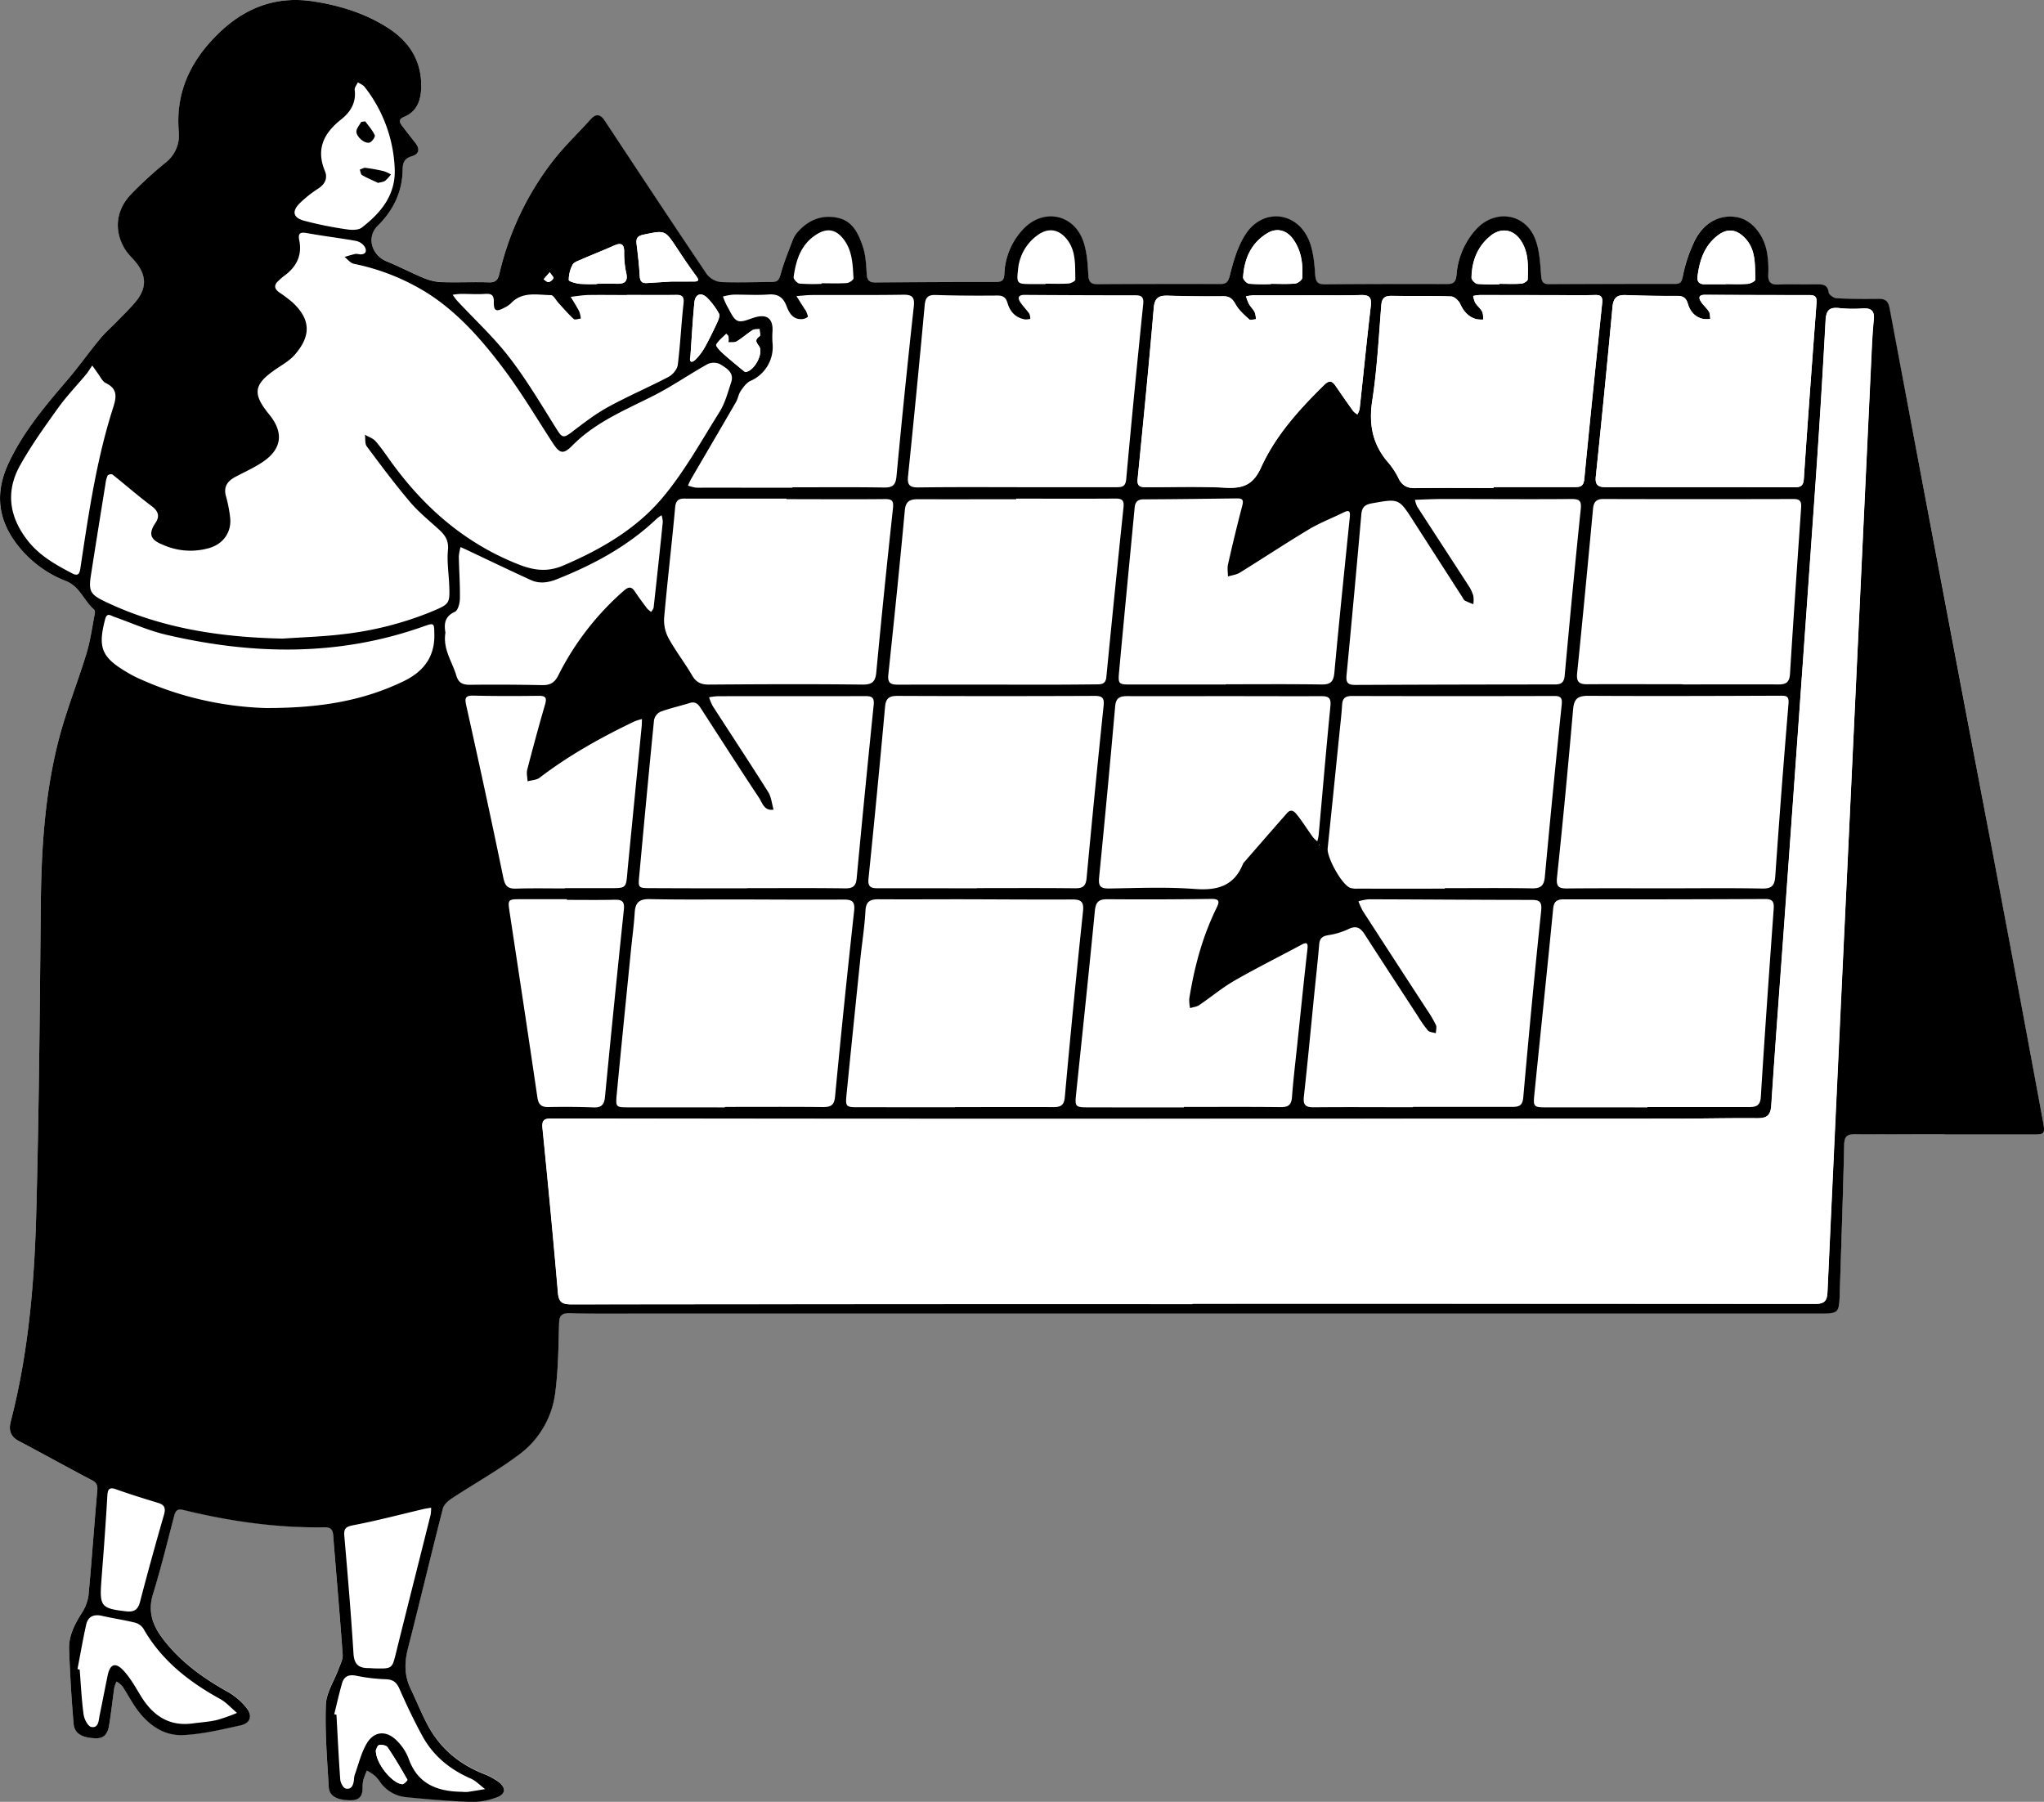 <svg id="Layer_1" data-name="Layer 1" xmlns="http://www.w3.org/2000/svg" viewBox="0 0 926.75 816.95"><rect x="0" y="0" width="926.75" height="816.95" fill="#808080" stroke="none"/><defs><style>.cls-1{fill:#fff;}</style></defs><path class="cls-1" d="M181.84,313.1c-27.77-.58-54.74-4.52-80.11-16.58-7-3.31-8-4.66-6.86-12.12,2.15-13.83,4.38-27.64,6.6-41.45a13.32,13.32,0,0,1,1-3.83,2.26,2.26,0,0,1,2.16-.42c6,4.75,11.72,9.8,17.83,14.37,3.1,2.31,3.65,4.7,1.66,7.6-4.17,6.06-.83,8.21,3.87,10.1A30.55,30.55,0,0,0,148.56,272c6.4-1.88,10.21-7.34,9.36-14a61,61,0,0,0-1.82-9.31c-1.29-4.39.61-7,4.23-8.93,4.11-2.19,8.41-4.1,12.26-6.67,8.83-5.88,9.79-13.37,3.11-21.56-7.8-9.56-7.13-13.77,3.18-20.74,2.88-1.95,6-3.76,8.3-6.32,7.82-8.81,7.17-16.36-1-23.86a62,62,0,0,0-6-4.51c-2.31-1.66-2.44-3.38-.29-5.26a28,28,0,0,1,2.26-2c5.66-4,8.56-9.25,7.14-16.3-.68-3.4.53-3.85,3.64-3.28,7.34,1.34,14.77,2.21,22.11,3.52a6.32,6.32,0,0,1,3.86,2.57c1.13,1.84.71,3.62-2.1,3.53a9.09,9.09,0,0,0-2-.23c-1.7.37-3.36.91-5,1.39,1.41,1.07,2.68,2.78,4.25,3.12a100.34,100.34,0,0,1,33.61,13.45c13.54,8.73,24,20.62,33.56,33.19,8.33,11,15.39,22.88,22.89,34.44,3.31,5.1,4.88,5.46,9.09,1.22,10.45-10.52,23.91-16,36.82-22.56,8.39-4.24,16.17-9.69,24.4-14.27a6.67,6.67,0,0,1,5.71.06c2.82,1.76,6.46,3.75,5,8.16-1.51,4.57-2.77,9.42-5.27,13.43-8.36,13.36-16.08,27.38-26.2,39.31-11.81,13.93-27.69,23.1-44.62,30.35-7.31,3.13-13.48,2.23-20.48-.54-24.21-9.57-42.81-25.86-57.82-46.7-2.24-3.11-4.39-6.3-6.91-9.16-1.18-1.33-3.15-1.95-4.76-2.9.26,1.81-.09,4.06.87,5.35,6.34,8.54,12.71,17.08,19.58,25.19,3.95,4.66,8.84,8.54,13.36,12.72,2.65,2.46,4.2,4.94,3.79,9.06-.51,5.24.38,10.62.58,15.94.32,8.24.14,8.52-7.62,11.79a150.81,150.81,0,0,1-40.5,10.39C200.15,312.21,191,312.47,181.84,313.1Z" transform="translate(-53.66 -23.56)"/><path class="cls-1" d="M800.63,525.65h-46c-5.53,0-5.89-.28-5.36-5.6,2.84-28.16,5.8-56.31,8.55-84.47.32-3.28,1.63-4.24,4.67-4.24q45.72,0,91.44-.15c3.51,0,4.11,1.36,3.88,4.51-2.05,28.4-4.07,56.81-5.83,85.23-.28,4.51-2.75,4.58-5.92,4.58H800.63Z" transform="translate(-53.66 -23.56)"/><path class="cls-1" d="M486.72,525.58h-44c-5.45,0-5.82-.2-5.29-5.63q3-30.57,6.22-61.1c.77-7.45,2-14.87,2.38-22.33.23-4.31,2.14-5.25,5.91-5.22,12.49.12,25,0,37.47,0,16.82,0,33.64.18,50.45.09,4.22,0,5.25,1.28,4.79,5.56q-4.42,42-8.23,84c-.36,3.94-1.94,4.59-5.27,4.57-14.82-.1-29.64,0-44.46,0Z" transform="translate(-53.66 -23.56)"/><path class="cls-1" d="M382.31,525.65H338.83c-5.85,0-6.07,0-5.52-5.83,2.08-21.89,4.3-43.76,6.48-65.63.56-5.63,1.34-11.25,1.68-16.9.28-4.53,2.1-6.15,6.81-6.05,14.66.32,29.32.14,44,.16s29.33.13,44,.05c3.8,0,5.14.9,4.67,5.17q-4.64,42-8.63,84c-.38,4.09-1.84,4.93-5.49,4.89-14.83-.15-29.66-.06-44.49-.06Z" transform="translate(-53.66 -23.56)"/><path class="cls-1" d="M694.27,525.57c-15,0-30-.12-45,.08-3.92.05-4.87-1.24-4.47-4.95,1.69-15.55,3.18-31.13,4.74-46.71.75-7.45,1.59-14.89,2.21-22.36.22-2.66,1.42-3.6,4-4a32.57,32.57,0,0,0,9-2.66c3.44-1.74,5.51-1,7.48,2.06,8,12.46,16.13,24.85,24.22,37.26a54.72,54.72,0,0,0,4.57,6.52c.74.83,2.38.87,3.6,1.27.05-1.25.5-2.68.05-3.71a49.16,49.16,0,0,0-3.76-6.46q-14.67-22.64-29.37-45.24a33.33,33.33,0,0,1-2-4.41,23.17,23.17,0,0,1,4.65-.91c24.5.06,49,.24,73.48.27,3.66,0,5.18.53,4.71,5-3,28.15-5.61,56.35-8.11,84.55-.33,3.71-1.87,4.32-5,4.3-15-.09-30,0-45,0Z" transform="translate(-53.66 -23.56)"/><path class="cls-1" d="M496.6,426.31c-15,0-30,0-45,0-3,0-4.6-.58-4.23-4.21q3.94-39,7.52-78c.35-4,1.92-5,5.62-5q44.7.15,89.41,0c3.6,0,4.43,1,4.06,4.56q-4.06,39-7.7,78c-.34,3.71-1.72,4.71-5.27,4.66-14.82-.17-29.64-.07-44.46-.07Z" transform="translate(-53.66 -23.56)"/><path class="cls-1" d="M708.75,426.47q-19.72,0-39.47,0a10,10,0,0,1-3.43-.36c-3.79-1.38-10.66-13.81-10.23-17.92,1.86-17.71,3.64-35.42,5.44-53.14.4-4,.88-7.94,1.11-11.93.18-2.95,1.52-4,4.43-4q46,.09,91.94,0c3.1,0,3.46,1.24,3.19,4q-4,39-7.64,78c-.37,4-1.84,5.29-5.87,5.22-13.15-.24-26.31-.09-39.47-.09Z" transform="translate(-53.66 -23.56)"/><path class="cls-1" d="M514.85,244.45c-15,0-30-.09-44.93.07-3.81,0-4.89-1.24-4.51-5q3.94-38.72,7.55-77.48c.33-3.57,1.35-4.9,5.06-4.78,9.32.31,18.64.33,28,.25,2.71,0,3.85,1.11,4.55,3.52,1.16,4,3.72,6.63,8,7.31a8.23,8.23,0,0,0,2.28-.28,5.94,5.94,0,0,0-.45-2.33c-1.23-1.76-2.78-3.31-4-5.09-1.37-2-1.07-3.44,1.8-3.43q25.22.12,50.42.18c2.75,0,3.74,1,3.44,3.93q-4,39.72-7.72,79.48c-.31,3.39-1.91,3.63-4.5,3.62-15,0-29.95,0-44.93,0Z" transform="translate(-53.66 -23.56)"/><path class="cls-1" d="M808.63,426.32c-14.83,0-29.66-.08-44.49.06-3.92,0-5-.89-4.56-5.18,2.69-25.34,5.07-50.71,7.29-76.1.41-4.68,2.11-6.09,6.76-6.06,29,.16,58,.06,87-.05,2.74,0,4.2,0,3.9,3.59q-3.22,39.1-6,78.24c-.29,4.21-1.53,5.69-5.94,5.6C838,426.14,823.29,426.32,808.63,426.32Z" transform="translate(-53.66 -23.56)"/><path class="cls-1" d="M514.4,249.64c15,0,30,.08,45-.06,3.08,0,4.09.76,3.75,3.95q-4,38.47-7.78,77c-.31,3.16-2.21,3.27-4.47,3.29-6.82.06-13.65.12-20.47.13-23,0-45.95,0-68.92,0-3.15,0-5.52,0-5-4.47,2.64-24.82,5.18-49.65,7.48-74.5.4-4.3,2.36-5.14,6.06-5.11,14.81.1,29.63,0,44.44,0Z" transform="translate(-53.66 -23.56)"/><path class="cls-1" d="M392.26,426.32q-21.74,0-43.48,0c-5.69,0-5.78-.08-5.28-5.52,2.18-23.55,4.36-47.09,6.71-70.62a5.42,5.42,0,0,1,2.84-3.81c4.35-1.62,8.93-2.62,13.38-4,3-.94,4.18,1.12,5.46,3.11,8.59,13.27,17.11,26.59,25.86,39.76,1.57,2.35,2.38,6.2,6.66,5.48-.78-2.7-1-5.75-2.44-8-8.24-13.1-16.78-26-25.16-39a22.47,22.47,0,0,1-1.62-3.94,31.88,31.88,0,0,1,3.85-.48c22.33,0,44.66,0,67-.05,2.94,0,4.11.65,3.77,4q-4.05,39.25-7.71,78.56c-.34,3.61-1.71,4.66-5.33,4.61-14.83-.21-29.66-.09-44.49-.09Z" transform="translate(-53.66 -23.56)"/><path class="cls-1" d="M410.25,249.87c14.83,0,29.66.12,44.48-.09,3.64-.05,4.28.79,3.88,4.42q-4,37-7.53,74c-.41,4.4-1.82,5.74-6.39,5.69-23.15-.24-46.31-.13-69.46,0-3.57,0-5.82-1-7.67-4.17-3.35-5.74-7.48-11-10.68-16.86a17.33,17.33,0,0,1-2-9.27c1.44-16.74,3.43-33.42,5-50.15.4-4.46,3.26-3.84,6-3.85,14.82,0,29.65,0,44.47,0Z" transform="translate(-53.66 -23.56)"/><path class="cls-1" d="M816.68,333.8c-14.32,0-28.63-.09-42.95.06-3.75,0-5.42-.75-5-5,2.54-24.83,4.88-49.68,7.21-74.54.28-3,1.39-4.46,4.6-4.45q43.2.1,86.4,0c3.59,0,3.49,1.91,3.31,4.5-1.74,24.91-3.49,49.82-5,74.74-.23,3.72-1.64,4.85-5.12,4.83-14.48-.09-29,0-43.45,0Z" transform="translate(-53.66 -23.56)"/><path class="cls-1" d="M695.1,250.19c4.65-.15,9.29-.42,13.93-.43,19,0,38,.1,56.94,0,3.61,0,4.83.57,4.41,4.62-2.62,25.16-5,50.34-7.29,75.53-.28,3.07-1.64,3.93-4.43,3.93q-45.21,0-90.4.21c-3.15,0-4.43-.76-4.08-4.28q3.54-36.51,6.72-73.07c.29-3.29,1.73-4.4,4.89-5,12.16-2.16,12.12-2.27,18.79,8.16q11,17.22,22.12,34.4c.36.56.65,1.29,1.18,1.58a37.59,37.59,0,0,0,3.8,1.6,13.51,13.51,0,0,0,0-3.76,16.46,16.46,0,0,0-2.09-4.5c-7.77-12-15.61-24-23.38-36a12.52,12.52,0,0,1-1-3.12Z" transform="translate(-53.66 -23.56)"/><path class="cls-1" d="M590.44,525.66q-21.75,0-43.49,0c-5.78,0-6-.33-5.45-5.92,2.88-27.67,5.82-55.32,8.5-83,.39-4,1.5-5.48,5.63-5.44q23.49.21,47-.14c4.13-.06,3.94,1.29,2.47,4.28-6.37,13-10,26.78-12.28,41a17,17,0,0,0,.38,4.22c1.39-.44,3-.58,4.12-1.35,5.38-3.64,10.39-7.87,16-11.1,9.94-5.72,20.23-10.82,30.33-16.26,2.73-1.47,3-.54,2.74,2.07-1.62,14.56-3.12,29.14-4.66,43.71-.82,7.78-1.76,15.56-2.34,23.36-.26,3.42-1.54,4.5-5,4.46-14.66-.17-29.32-.07-44-.07Z" transform="translate(-53.66 -23.56)"/><path class="cls-1" d="M609.2,339.18c14.48,0,29,.07,43.44-.06,3.39,0,4.64.73,4.27,4.48-1.92,19.53-3.57,39.09-5.34,58.64a19.82,19.82,0,0,1-.61,2.7,14.27,14.27,0,0,1-2-1.91c-2.33-3.23-4.45-6.62-6.9-9.76-1.14-1.45-2.7-3.53-4.84-1.1-6.48,7.35-12.9,14.75-19.34,22.14a3,3,0,0,0-.59.8c-4,10-11.52,12.2-21.75,11.43-12.91-1-26-.43-38.92-.22-4.09.06-5-1.12-4.57-5.13q3.9-38.74,7.27-77.52c.34-3.8,2.11-4.59,5.48-4.57,14.82.12,29.63,0,44.44,0Z" transform="translate(-53.66 -23.56)"/><path class="cls-1" d="M609.42,333.92h-43c-5.45,0-5.85-.17-5.35-5.58,2.27-24.86,4.71-49.71,7.06-74.56.24-2.57,1.29-3.81,4.08-3.82,14.15-.06,28.3-.25,42.45-.43,2.66,0,2.87,1,2.25,3.41-2.32,8.84-4.44,17.74-6.47,26.65-.39,1.7-.05,3.56,0,5.34,1.83-.57,3.87-.79,5.45-1.77,10.46-6.47,20.72-13.28,31.27-19.6,5-3,10.47-5.06,15.68-7.65,2.63-1.31,3.12-.55,2.84,2.16-2.43,23.51-4.85,47-7,70.55-.37,4-1.72,5.34-5.77,5.28-14.49-.22-29-.09-43.46-.09Z" transform="translate(-53.66 -23.56)"/><path class="cls-1" d="M412.89,244.7H372.44a25.51,25.51,0,0,1-3.5-.06,25.17,25.17,0,0,1-3.25-.87c.48-1,.9-2.08,1.46-3.06,6.77-11.61,13.59-23.19,20.31-34.82.91-1.57,1.12-3.56,2.13-5,1.2-1.75,2.62-3.77,4.44-4.6A16.79,16.79,0,0,0,404,179a38.12,38.12,0,0,1,0-5.45c.22-5.45-2.43-7.63-7.56-6.25-2.74.74-5.95,2.51-8.16,1.7s-3.39-4.24-4.85-6.63a33.21,33.21,0,0,1-1.91-4.4,26.4,26.4,0,0,1,4.6-.86c5.32-.09,10.67.32,16-.07,4.37-.32,6.73,1.27,8.24,5.27,1.11,2.93,2.71,5.92,6.6,5.91a4.78,4.78,0,0,0,3-1c.3-.26-.43-1.71-.71-2.62-.05-.14-.22-.25-.3-.39q-2.05-3.22-4.1-6.45c2.42-.16,4.84-.47,7.26-.48,13.65-.05,27.31.09,40.95-.13,4.07-.06,5.53.81,5,5.29q-4.23,38.46-7.85,77c-.39,4.14-1.81,5.19-5.78,5.12-13.81-.23-27.64-.09-41.46-.09Z" transform="translate(-53.66 -23.56)"/><path class="cls-1" d="M309.79,426.37c-7.33,0-14.66-.15-22,.07-3.65.11-5.06-.94-5.86-4.8-5.36-26.07-11-52.07-16.8-78.05-.77-3.45-.64-4.75,3.34-4.65,9.82.24,19.65.21,29.48.09,3.51,0,3.67,1.24,2.79,4.21-2.86,9.71-5.5,19.48-8,29.27-.42,1.64.08,3.52.15,5.28,1.83-.51,4-.54,5.44-1.61,13.3-10.17,27.8-18.27,42.85-25.47a26.1,26.1,0,0,1,3.57-1.15c0,1.12,0,2.24-.13,3.35q-3.16,32.32-6.35,64.63c-.05.5-.07,1-.12,1.5-.61,7.17-.61,7.18-7.84,7.19-6.83,0-13.66,0-20.49,0Z" transform="translate(-53.66 -23.56)"/><path class="cls-1" d="M337.88,157.23c7.32,0,14.65.1,22,0,3-.06,4,.74,3.67,4-1,9.25-1.45,18.58-2.61,27.81-.25,2-2.27,4.4-4.13,5.38-9.1,4.78-18.61,8.83-27.62,13.78-5.77,3.18-11.06,7.29-16.32,11.3-3.66,2.79-4.39,2.56-6.72-1.15-7-11.09-13.65-22.43-21.62-32.78-7.07-9.18-15.72-17.14-23.64-25.66a29.73,29.73,0,0,1-2-2.7,32.63,32.63,0,0,1,3.55-.38c3.65,0,7.32.3,10.94,0,2.95-.21,4.24.33,4.16,3.67-.1,4.1,1.12,4.6,4.8,2.57a11.23,11.23,0,0,0,2.9-1.94c5.18-5.57,11.94-3.82,18.22-3.75,1.15,0,2.27,2.32,3.41,3.55,2.27,2.46,4.44,5,6.9,7.28.55.5,2.11-.11,3.21-.2a12.72,12.72,0,0,0-.7-3.21c-1.17-2.27-2.57-4.43-3.87-6.63,2.67-.29,5.34-.77,8-.83,5.82-.13,11.65,0,17.47,0Z" transform="translate(-53.66 -23.56)"/><path class="cls-1" d="M310.68,431.56c7.32,0,14.64.11,22-.05,3.39-.07,4.24,1.18,3.9,4.47q-4.44,42.43-8.56,84.9c-.34,3.54-1.57,4.94-5.22,4.79-6.81-.28-13.64-.3-20.46-.17-3.38.06-4.54-1.27-5-4.57-4.06-27.81-8.29-55.58-12.5-83.36-.95-6.27-1-6.28,5.43-6.3,6.82,0,13.65,0,20.47,0Z" transform="translate(-53.66 -23.56)"/><path class="cls-1" d="M255.62,310.4c-.63-3.69-.54-7.27,4.26-9.43,1.43-.64,2.24-4,2.28-6.13.1-6.31-.37-12.63-.49-18.95a21.4,21.4,0,0,1,.79-4.26c1.14.52,2.3,1,3.44,1.57,9.45,4.46,18.86,9,28.37,13.34,4,1.81,7.89,1.26,12-.4,16.53-6.59,32-14.91,45-27.26a23,23,0,0,1,2.31-1.71,11.25,11.25,0,0,1,.57,3.12q-2,19.36-4.15,38.72c-.08.69-.71,1.32-1.09,2a9.94,9.94,0,0,1-1.86-1.52c-1.9-2.52-3.79-5.06-5.53-7.69-1.63-2.46-2.94-2.2-5.09-.34a125.91,125.91,0,0,0-29.72,38.47c-1.76,3.43-3.88,4.35-7.42,4.28q-16.23-.33-32.47-.15c-3.29,0-5.28-.76-6.28-4.17C258.72,323.57,254.37,318,255.62,310.4Z" transform="translate(-53.66 -23.56)"/><path class="cls-1" d="M174,344.58a149.86,149.86,0,0,1-58.29-13.82c-1.65-.78-3.25-1.68-4.82-2.62-11.19-6.66-12.87-11.07-9.54-23.78.85-3.22,2.43-1.73,4.05-1.16,7.82,2.75,15.48,6.24,23.51,8.12,39.13,9.15,78.1,10,116.57-3.67,5.19-1.84,5-1.67,5.11,3.6.2,10.36-5.13,16.92-13.88,21.15C218.5,341.18,199.14,344.64,174,344.58Z" transform="translate(-53.66 -23.56)"/><path class="cls-1" d="M95.49,189.29c1.23,1.72,1.79,2.53,2.38,3.31,1.21,1.57,2.13,3.79,3.73,4.58,5.61,2.73,4.84,6.54,3.27,11.44-7.53,23.53-11,47.9-14.72,72.22-.32,2.14-.66,4.25-3.66,2.7-7.55-3.91-14.87-8-20.29-14.94-8.37-10.69-10-22.17-3.48-34C67.79,225.55,73.92,217,80,208.53c3.86-5.38,8.51-10.2,12.77-15.31C93.61,192.21,94.27,191.06,95.49,189.29Z" transform="translate(-53.66 -23.56)"/><path class="cls-1" d="M223.24,780c-.3,0-1.47-.13-2.63-.13-4.42,0-6.34-1.85-6.64-6.62-1.1-17.76-2.61-35.5-4.15-53.23-.29-3.4.61-4.27,4.08-4.93,10.73-2.07,21.32-4.87,32-7.37,1.08-.25,2.19-.37,3.28-.56a20,20,0,0,1-.26,3.3c-5.2,20.8-10.49,41.59-15.64,62.4C231.43,780.17,231.58,780.2,223.24,780Z" transform="translate(-53.66 -23.56)"/><path class="cls-1" d="M88.79,780.32c1.32-6.78,2.47-13.59,4-20.31.87-3.75,3.61-4.74,7.35-3.85,4.83,1.15,9.77,1.85,14.59,3a6.67,6.67,0,0,1,3.91,2.64c8.17,14.46,20.6,24.16,34.84,32,2.85,1.58,5.13,4.2,7.67,6.33a80.75,80.75,0,0,1-9.14,3.23c-3.55.82-7.24,1-10.87,1.53-11.07,1.51-18.41-3.78-23.85-12.84-2.3-3.83-4.57-7.81-7.56-11.07-3.68-4-6.16-3-7.23,2.16-1.24,6-2.41,12.07-3.64,18.11-.48,2.38-.46,5.86-3.77,5.26-1.5-.27-3.21-3.53-3.49-5.62-.93-6.76-1.24-13.59-1.78-20.4Z" transform="translate(-53.66 -23.56)"/><path class="cls-1" d="M232.62,99.86c.56,12-6.18,20.15-15,26.9-1.55,1.18-4.51,1.14-6.68.8a164.54,164.54,0,0,1-19.48-3.89c-5-1.42-5.51-4.39-1.78-8a53.24,53.24,0,0,1,8.17-6.48c3.14-2,4.51-4.77,3.15-8-4.13-10-.54-17.15,7.33-23.4,4.13-3.27,6.92-7.59,6.17-13.43-.14-1.06.93-2.28,1.44-3.42,1,.7,2.36,1.18,3.08,2.12A64.13,64.13,0,0,1,232.62,99.86Zm-7.51,6.63c1.38-.39,2.47-.44,3.19-1a19.27,19.27,0,0,0,2.62-2.85,17.49,17.49,0,0,0-3.27-1.51,83.37,83.37,0,0,0-8.27-1.5c-.82-.1-1.73.52-2.6.8.34.86.44,2.15,1.06,2.51C220.24,104.34,222.82,105.41,225.11,106.49Zm-5.84-27.9-1.78.23c-.76,1.37-2,2.68-2.19,4.13-.33,2.41,3.58,5.93,6,5.25,1.07-.3,2.64-2.66,2.33-3.34C222.55,82.59,220.77,80.65,219.27,78.59Z" transform="translate(-53.66 -23.56)"/><path class="cls-1" d="M205.21,800.8c1.14-4.63,2.17-9.29,3.44-13.89.9-3.29,3.06-4.23,6.51-3.54A78.75,78.75,0,0,0,228.48,785c3.36.09,4.93,1.38,6.26,4.41,3.21,7.29,6.62,14.52,10.46,21.49,4.9,8.9,12.42,15,21.75,19.09,2.44,1.07,4.41,3.19,6.6,4.83-2.65.43-5.3.91-8,1.28a16.12,16.12,0,0,1-2.5-.06c-11.17-.14-20.18-3.5-24.24-15.21a22.83,22.83,0,0,0-5.17-7.85c-4.71-4.89-10.38-4.6-13.77,1.17-2.56,4.35-3.73,9.51-5.47,14.33a8.52,8.52,0,0,0-.3,2c-.25,2.35-1,4.68-3.77,4.08-1.1-.24-2.34-2.61-2.46-4.09-.73-9.79-1.18-19.6-1.72-29.4Z" transform="translate(-53.66 -23.56)"/><path class="cls-1" d="M100.79,725.08c.54-7.79,1.11-15.58,1.57-23.38.16-2.64.68-4.06,3.88-2.92,6.26,2.23,12.6,4.22,19,6.14,3,.91,3.69,2.37,2.79,5.48q-5.67,19.64-10.83,39.4c-1,3.64-2.7,4.75-6.36,4.33-11.08-1.27-12-2.2-11.22-13.14C100,735.68,100.39,730.38,100.79,725.08Z" transform="translate(-53.66 -23.56)"/><path class="cls-1" d="M426.16,152.27a84.9,84.9,0,0,1-10-.15c-1.05-.12-2.8-2.05-2.68-2.94,1.07-7.74,3.33-15,10.54-19.45,4.82-3,8.8-2.11,12.19,2.36,4,5.25,4.06,11.48,4.43,17.6.05.7-1.92,2.1-3,2.18-3.81.28-7.65.11-11.48.11Z" transform="translate(-53.66 -23.56)"/><path class="cls-1" d="M527.7,152.36h-6.46c-6.47,0-6.75-.21-6-6.76a21.4,21.4,0,0,1,8.88-15.45c4.55-3.3,9.15-2.82,12.8,1.36,4.8,5.51,4.09,12.35,4.29,18.91,0,.55-2,1.61-3.1,1.69-3.46.22-7,.08-10.43.08Z" transform="translate(-53.66 -23.56)"/><path class="cls-1" d="M935.25,537.86v.08c13,0,26,0,39,0,6.62,0,6.79,0,5.59-6.42q-11.4-61.42-23-122.81Q933.61,286,910.26,163.23c-.6-3.18-2-4.13-5-4.1-6.33.08-12.67.07-19-.25-1.3-.07-3.47-1.58-3.61-2.63-.41-3.22-2.24-3.69-4.83-3.68-6,0-12-.14-18,.09-3.55.13-4.72-1.2-4.54-4.64a46.44,46.44,0,0,0-.44-9c-1.21-8.6-6.9-15.55-13.56-16.85-7.53-1.48-14.91,2-19.24,10.35A66.7,66.7,0,0,0,816.6,149c-.55,2.5-1,3.46-3.46,3.46q-28.49,0-57,.13c-2.72,0-3.52-.9-3.76-3.77-.46-5.74-.7-11.82-2.82-17-4.65-11.43-18.08-13.32-26.57-4.24a34.58,34.58,0,0,0-9,20.71c-.32,3.24-1.19,4.27-4.43,4.25q-27.48-.12-55,.12c-3.33,0-4.4-.84-4.64-4.48-.38-5.53-.92-11.48-3.23-16.38-5.85-12.42-20.82-13.44-28.34-1.86-3.51,5.42-5.49,12-7.07,18.39-.77,3.12-1.46,4.2-4.53,4.19q-27.74-.08-55.48.09c-3.31,0-4.06-1.29-4.23-4.43-.26-4.94-.61-10.06-2.14-14.7-4.28-12.92-18.62-15.59-27.73-5.47a31.25,31.25,0,0,0-8.2,19.91c-.13,2.82-.93,3.7-3.77,3.69q-27.24,0-54.47.24c-3.07,0-4-1-4.16-4-.22-4.13-.45-8.43-1.75-12.3-1.9-5.67-4.42-11.5-11.15-13-7.07-1.63-13.16.63-18.05,6a12.63,12.63,0,0,0-2.47,3.73c-2,5.25-4.15,10.5-5.65,15.91-.66,2.37-1.35,3.41-3.8,3.4-7.83,0-15.68.36-23.48,0a9.31,9.31,0,0,1-6.26-3.7c-15.54-23.06-30.85-46.27-46.18-69.46-1.94-2.92-3.9-3.31-6.35-.63C316,83.66,310.09,89.34,305,95.7a131.8,131.8,0,0,0-24.67,50.82c-.64,2.59-1,5.16-4.83,5-7.32-.23-14.66.14-22-.11a24.08,24.08,0,0,1-8.09-2c-5.52-2.28-10.81-5.13-16.35-7.35-6.93-2.78-9.36-11.05-4.17-16.17,7.24-7.15,11.25-15.61,11.35-25.76,0-3.16,1.05-4.84,4.11-5.77,3.44-1,3.8-3.33,1.61-6.11-2.06-2.61-4.13-5.21-6.12-7.88-1.13-1.53-1.47-2.87.9-3.83,6-2.39,7.75-7.52,7.88-13.3.27-11.88-5.28-20.8-15-27.06C219.39,29.66,208,26.11,196,24.23c-16.95-2.67-31.14,2.69-43.26,14.47-12.47,12.13-19.46,26.46-18,44.22a15.74,15.74,0,0,1-6.12,14.43,183.43,183.43,0,0,0-15.45,14.18c-6.81,7.06-7.87,16.15-3.17,24.38,1.3,2.27,3.31,4.14,5,6.17,5.17,6.18,5.38,11.91.35,18.06-2.53,3.08-5.43,5.85-8.21,8.72s-5.59,5.26-8,8.2C94,183.31,89.33,190,84,196.1,74.13,207.6,64.41,219.15,57.77,233c-6.9,14.41-5.08,27.29,5.21,39.39A51.2,51.2,0,0,0,83.54,287c6.37,2.5,8.15,9,12.77,12.91a2.36,2.36,0,0,1,.32,1.89c-1.18,6-2,12.16-3.75,18C89,332.54,84,345,80.58,357.8c-6.5,24.63-8.16,49.88-8.41,75.3-.47,47.14-.81,94.29-2.1,141.42-.87,31.49-3.61,62.89-11.55,93.57-1.09,4.2,0,6.92,3.92,9,10.61,5.55,21.08,11.36,31.67,17,2.15,1.13,4,1.86,3.67,5-1.43,15.93-2.49,31.89-4,47.81A19.58,19.58,0,0,1,90.61,755c-3.17,5-5.84,10.27-5.62,16.28.42,11.3,1.06,22.61,2.06,33.87.4,4.51,4,6.23,9.82,6.48,4.56.2,5.75-2.72,6.31-6.17.91-5.59,1.51-11.22,2.32-16.83a13.28,13.28,0,0,1,1-2.69,9.78,9.78,0,0,1,2.57,1.93c2.21,3.33,4.06,6.9,6.37,10.16,5.19,7.31,12.26,12.49,21.29,12.08,8.72-.38,17.41-2.52,26-4.42,4.24-.94,5.52-4.07,2.91-7.61a29.48,29.48,0,0,0-9.26-7.88c-11.2-6.23-21.32-13.63-29.09-24-4.52-6-6.69-12.26-4.29-20,3.63-11.77,6.54-23.76,9.68-35.67.57-2.17,1.47-3.12,3.85-2.54,21.12,5.16,42.5,8.26,64.3,7.9,2.5,0,3.64.94,3.84,3.43,1.45,18.09,3,36.17,4.34,54.28.15,2.11-1.06,4.38-1.84,6.51-2,5.39-5.56,10.69-5.77,16.13-.47,12.44.55,25,1.29,37.41.26,4.24,4,6,10,6,4.35,0,5.36-2.36,5.37-6a13.88,13.88,0,0,1,.38-3.47,37.83,37.83,0,0,1,1.55-4,26.75,26.75,0,0,1,3.56,2.3,18.11,18.11,0,0,1,2.54,3.08,16.26,16.26,0,0,0,11.84,6.7c9.94,1,19.9,1.81,29.87,2.18a31.87,31.87,0,0,0,10.72-2c4.43-1.44,4.79-4.43,1-7.24a29.82,29.82,0,0,0-6.6-3.51c-11.3-4.46-20-11.84-25.65-22.64-2.76-5.3-5-10.86-7.57-16.26-2.79-5.88-2.68-11.77-1.09-18,5.39-21.13,10.44-42.35,15.85-63.47.44-1.74,2.33-3.43,4-4.51,10.12-6.66,20.79-12.59,30.46-19.84a41.12,41.12,0,0,0,16.42-27.71c1.39-10.33,1.51-20.86,1.78-31.31.1-3.8.91-5.27,5-5.14,10.32.32,20.65.17,31,.18l534.87,0c9.51,0,9.51,0,9.81-9.61.69-22.31,1.48-44.62,2-66.94.09-3.76,1.27-4.84,4.94-4.8C908.26,538,921.75,537.86,935.25,537.86Z" transform="translate(-53.66 -23.56)"/><path d="M935.25,537.86c-13.5,0-27,.11-40.49-.08-3.67,0-4.85,1-4.94,4.8-.51,22.32-1.3,44.63-2,66.94-.3,9.56-.3,9.61-9.81,9.61l-534.87,0c-10.33,0-20.66.14-31-.18-4.13-.13-4.94,1.34-5,5.14-.27,10.45-.39,21-1.78,31.31a41.12,41.12,0,0,1-16.42,27.71c-9.67,7.25-20.34,13.18-30.46,19.84-1.64,1.08-3.53,2.77-4,4.51-5.41,21.12-10.46,42.34-15.85,63.47-1.59,6.23-1.7,12.12,1.09,18,2.57,5.4,4.81,11,7.57,16.26,5.62,10.8,14.35,18.18,25.65,22.64a29.82,29.82,0,0,1,6.6,3.51c3.79,2.81,3.43,5.8-1,7.24a31.87,31.87,0,0,1-10.72,2c-10-.37-19.93-1.17-29.87-2.18a16.26,16.26,0,0,1-11.84-6.7,18.11,18.11,0,0,0-2.54-3.08,26.75,26.75,0,0,0-3.56-2.3,37.83,37.83,0,0,0-1.55,4,13.88,13.88,0,0,0-.38,3.47c0,3.62-1,6-5.37,6-6,0-9.78-1.77-10-6-.74-12.46-1.76-25-1.29-37.41.21-5.44,3.8-10.74,5.77-16.13.78-2.13,2-4.4,1.84-6.51-1.31-18.11-2.89-36.19-4.34-54.28-.2-2.49-1.34-3.48-3.84-3.43-21.8.36-43.18-2.74-64.3-7.9-2.38-.58-3.28.37-3.85,2.54-3.14,11.91-6.05,23.9-9.68,35.67-2.4,7.77-.23,14,4.29,20,7.77,10.33,17.89,17.73,29.09,24a29.48,29.48,0,0,1,9.26,7.88c2.61,3.54,1.33,6.67-2.91,7.61-8.59,1.9-17.28,4-26,4.42-9,.41-16.1-4.77-21.29-12.08-2.31-3.26-4.16-6.83-6.37-10.16A9.78,9.78,0,0,0,106.5,786a13.28,13.28,0,0,0-1,2.69c-.81,5.61-1.41,11.24-2.32,16.83-.56,3.45-1.75,6.37-6.31,6.17-5.86-.25-9.42-2-9.82-6.48-1-11.26-1.64-22.57-2.06-33.87-.22-6,2.45-11.24,5.62-16.28a19.58,19.58,0,0,0,3.18-8.19c1.5-15.92,2.56-31.88,4-47.81.28-3.16-1.52-3.89-3.67-5-10.59-5.6-21.06-11.41-31.67-17-3.9-2-5-4.76-3.92-9C66.46,637.41,69.2,606,70.07,574.52c1.29-47.13,1.63-94.28,2.1-141.42.25-25.42,1.91-50.67,8.41-75.3C84,345,89,332.54,92.88,319.81c1.77-5.84,2.57-12,3.75-18a2.36,2.36,0,0,0-.32-1.89C91.69,296,89.91,289.51,83.54,287A51.2,51.2,0,0,1,63,272.4c-10.29-12.1-12.11-25-5.21-39.39C64.41,219.15,74.13,207.6,84,196.1c5.29-6.12,9.95-12.79,15.1-19,2.42-2.94,5.36-5.46,8-8.2s5.68-5.64,8.21-8.72c5-6.15,4.82-11.88-.35-18.06-1.71-2-3.72-3.9-5-6.17-4.7-8.23-3.64-17.32,3.17-24.38a183.43,183.43,0,0,1,15.45-14.18,15.74,15.74,0,0,0,6.12-14.43c-1.45-17.76,5.54-32.09,18-44.22C164.86,26.92,179.05,21.56,196,24.23c12,1.88,23.39,5.43,33.63,12,9.76,6.26,15.31,15.18,15,27.06-.13,5.78-1.93,10.91-7.88,13.3-2.37,1-2,2.3-.9,3.83,2,2.67,4.06,5.27,6.12,7.88,2.19,2.78,1.83,5.06-1.61,6.11-3.06.93-4.08,2.61-4.11,5.77-.1,10.15-4.11,18.61-11.35,25.76-5.19,5.12-2.76,13.39,4.17,16.17,5.54,2.22,10.83,5.07,16.35,7.35a24.08,24.08,0,0,0,8.09,2c7.32.25,14.66-.12,22,.11,3.87.12,4.19-2.45,4.83-5A131.8,131.8,0,0,1,305,95.7c5.06-6.36,11-12,16.48-18.07,2.45-2.68,4.41-2.29,6.35.63,15.33,23.19,30.64,46.4,46.18,69.46a9.31,9.31,0,0,0,6.26,3.7c7.8.39,15.65,0,23.48,0,2.45,0,3.14-1,3.8-3.4,1.5-5.41,3.63-10.66,5.65-15.91a12.63,12.63,0,0,1,2.47-3.73c4.89-5.34,11-7.6,18.05-6,6.73,1.54,9.25,7.37,11.15,13,1.3,3.87,1.53,8.17,1.75,12.3.17,3,1.09,4,4.16,4q27.22-.3,54.47-.24c2.84,0,3.64-.87,3.77-3.69a31.25,31.25,0,0,1,8.2-19.91c9.11-10.12,23.45-7.45,27.73,5.47,1.53,4.64,1.88,9.76,2.14,14.7.17,3.14.92,4.45,4.23,4.43q27.74-.18,55.48-.09c3.07,0,3.76-1.07,4.53-4.19,1.58-6.35,3.56-13,7.07-18.39,7.52-11.58,22.49-10.56,28.34,1.86,2.31,4.9,2.85,10.85,3.23,16.38.24,3.64,1.31,4.51,4.64,4.48q27.5-.22,55-.12c3.24,0,4.11-1,4.43-4.25a34.58,34.58,0,0,1,9-20.71c8.49-9.08,21.92-7.19,26.57,4.24,2.12,5.21,2.36,11.29,2.82,17,.24,2.87,1,3.79,3.76,3.77q28.49-.14,57-.13c2.5,0,2.91-1,3.46-3.46a66.7,66.7,0,0,1,5.51-16.4c4.33-8.33,11.71-11.83,19.24-10.35,6.66,1.3,12.35,8.25,13.56,16.85a46.44,46.44,0,0,1,.44,9c-.18,3.44,1,4.77,4.54,4.64,6-.23,12,0,18-.09,2.59,0,4.42.46,4.83,3.68.14,1.05,2.31,2.56,3.61,2.63,6.32.32,12.66.33,19,.25,3,0,4.35.92,5,4.1Q933.47,286,956.87,408.72q11.64,61.38,23,122.81c1.2,6.46,1,6.44-5.59,6.42-13,0-26,0-39,0ZM695.1,250.19l-.15-.08.25,0a12.52,12.52,0,0,0,1,3.12c7.77,12,15.61,24,23.38,36a16.46,16.46,0,0,1,2.09,4.5,13.51,13.51,0,0,1,0,3.76,37.59,37.59,0,0,1-3.8-1.6c-.53-.29-.82-1-1.18-1.58q-11.07-17.21-22.12-34.4c-6.67-10.43-6.63-10.32-18.79-8.16-3.16.56-4.6,1.67-4.89,5q-3.21,36.56-6.72,73.07c-.35,3.52.93,4.3,4.08,4.28q45.19-.19,90.4-.21c2.79,0,4.15-.86,4.43-3.93,2.31-25.19,4.67-50.37,7.29-75.53.42-4.05-.8-4.64-4.41-4.62-19,.15-38,0-56.94,0C704.39,249.77,699.75,250,695.1,250.19ZM594.26,614.85v-.2q141.21,0,282.42.09c4.2,0,5.35-1.37,5.53-5.4q4.15-91.62,8.57-183.22Q896.41,306.79,902,187.47c.3-6.32.55-12.66,1.18-18.95.4-4.1-1.2-5.34-5.05-5.11a61.22,61.22,0,0,1-10.49-.15c-4.38-.5-6,.76-6.29,5.51q-2.07,38.67-4.81,77.31-6.8,97.21-13.82,194.41c-2,28.08-4.15,56.16-6,84.25-.3,4.63-2.09,5.84-6.39,5.81-12.66-.11-25.32.2-38,.21q-148.7.07-297.4.09-105.47,0-210.93-.18c-3.3,0-4.81.45-4.42,4.35,2.49,24.85,4.87,49.72,7,74.61.38,4.43,2,5.32,6.17,5.32Q453.55,614.77,594.26,614.85ZM181.84,313.1c9.13-.63,18.31-.89,27.38-2a150.81,150.81,0,0,0,40.5-10.39c7.76-3.27,7.94-3.55,7.62-11.79-.2-5.32-1.09-10.7-.58-15.94.41-4.12-1.14-6.6-3.79-9.06-4.52-4.18-9.41-8.06-13.36-12.72C232.74,243.1,226.37,234.56,220,226c-1-1.29-.61-3.54-.87-5.35,1.61,1,3.58,1.57,4.76,2.9,2.52,2.86,4.67,6.05,6.91,9.16,15,20.84,33.61,37.13,57.82,46.7,7,2.77,13.17,3.67,20.48.54,16.93-7.25,32.81-16.42,44.62-30.35,10.12-11.93,17.84-26,26.2-39.31,2.5-4,3.76-8.86,5.27-13.43,1.45-4.41-2.19-6.4-5-8.16a6.67,6.67,0,0,0-5.71-.06c-8.23,4.58-16,10-24.4,14.27-12.91,6.54-26.37,12-36.82,22.56-4.21,4.24-5.78,3.88-9.09-1.22-7.5-11.56-14.56-23.48-22.89-34.44-9.55-12.57-20-24.46-33.56-33.19a100.34,100.34,0,0,0-33.61-13.45c-1.57-.34-2.84-2.05-4.25-3.12,1.67-.48,3.33-1,5-1.39a9.09,9.09,0,0,1,2,.23c2.81.09,3.23-1.69,2.1-3.53a6.32,6.32,0,0,0-3.86-2.57c-7.34-1.31-14.77-2.18-22.11-3.52-3.11-.57-4.32-.12-3.64,3.28,1.42,7.05-1.48,12.29-7.14,16.3a28,28,0,0,0-2.26,2c-2.15,1.88-2,3.6.29,5.26a62,62,0,0,1,6,4.51c8.12,7.5,8.77,15,1,23.86-2.26,2.56-5.42,4.37-8.3,6.32-10.31,7-11,11.18-3.18,20.74,6.68,8.19,5.72,15.68-3.11,21.56-3.85,2.57-8.15,4.48-12.26,6.67-3.62,1.93-5.52,4.54-4.23,8.93a61,61,0,0,1,1.82,9.31c.85,6.66-3,12.12-9.36,14A30.55,30.55,0,0,1,128,270.77c-4.7-1.89-8-4-3.87-10.1,2-2.9,1.44-5.29-1.66-7.6-6.11-4.57-11.85-9.62-17.83-14.37a2.26,2.26,0,0,0-2.16.42,13.32,13.32,0,0,0-1,3.83c-2.22,13.81-4.45,27.62-6.6,41.45-1.17,7.46-.1,8.81,6.86,12.12C127.1,308.58,154.07,312.52,181.84,313.1ZM800.63,525.65v-.15H846.1c3.17,0,5.64-.07,5.92-4.58,1.76-28.42,3.78-56.83,5.83-85.23.23-3.15-.37-4.53-3.88-4.51q-45.72.21-91.44.15c-3,0-4.35,1-4.67,4.24-2.75,28.16-5.71,56.31-8.55,84.47-.53,5.32-.17,5.59,5.36,5.6Zm-313.91-.07v-.07c14.82,0,29.64-.06,44.46,0,3.33,0,4.91-.63,5.27-4.57q3.79-42,8.23-84c.46-4.28-.57-5.59-4.79-5.56-16.81.09-33.63-.06-50.45-.09-12.49,0-25,.08-37.47,0-3.77,0-5.68.91-5.91,5.22-.41,7.46-1.61,14.88-2.38,22.33q-3.17,30.54-6.22,61.1c-.53,5.43-.16,5.63,5.29,5.63Zm-104.41.07v-.22c14.83,0,29.66-.09,44.49.06,3.65,0,5.11-.8,5.49-4.89q4-42,8.63-84c.47-4.27-.87-5.19-4.67-5.17-14.66.08-29.33,0-44-.05s-29.32.16-44-.16c-4.71-.1-6.53,1.52-6.81,6.05-.34,5.65-1.12,11.27-1.68,16.9-2.18,21.87-4.4,43.74-6.48,65.63-.55,5.8-.33,5.83,5.52,5.83Zm312-.08v-.15c15,0,30,0,45,0,3.13,0,4.67-.59,5-4.3,2.5-28.2,5.15-56.4,8.11-84.55.47-4.5-1-5-4.71-5-24.49,0-49-.21-73.48-.27a23.17,23.17,0,0,0-4.65.91,33.33,33.33,0,0,0,2,4.41q14.64,22.65,29.37,45.24a49.16,49.16,0,0,1,3.76,6.46c.45,1,0,2.46-.05,3.71-1.22-.4-2.86-.44-3.6-1.27a54.72,54.72,0,0,1-4.57-6.52c-8.09-12.41-16.2-24.8-24.22-37.26-2-3.06-4-3.8-7.48-2.06a32.57,32.57,0,0,1-9,2.66c-2.53.44-3.73,1.38-4,4-.62,7.47-1.46,14.91-2.21,22.36-1.56,15.58-3,31.16-4.74,46.71-.4,3.71.55,5,4.47,4.95C664.28,525.45,679.28,525.57,694.27,525.57ZM496.6,426.31v-.08c14.82,0,29.64-.1,44.46.07,3.55.05,4.93-.95,5.27-4.66q3.63-39,7.7-78c.37-3.54-.46-4.57-4.06-4.56q-44.72.19-89.41,0c-3.7,0-5.27,1-5.62,5q-3.53,39-7.52,78c-.37,3.63,1.23,4.23,4.23,4.21C466.63,426.27,481.62,426.31,496.6,426.31Zm212.15.16v-.22c13.16,0,26.32-.15,39.47.09,4,.07,5.5-1.18,5.87-5.22q3.6-39,7.64-78c.27-2.72-.09-4-3.19-4q-46,.12-91.94,0c-2.91,0-4.25,1-4.43,4-.23,4-.71,8-1.11,11.93-1.8,17.72-3.58,35.43-5.44,53.14-.43,4.11,6.44,16.54,10.23,17.92a10,10,0,0,0,3.43.36Q689,426.49,708.75,426.47Zm-193.9-182v0c15,0,30,0,44.93,0,2.59,0,4.19-.23,4.5-3.62q3.63-39.77,7.72-79.48c.3-3-.69-3.92-3.44-3.93q-25.2,0-50.42-.18c-2.87,0-3.17,1.39-1.8,3.43,1.2,1.78,2.75,3.33,4,5.09a5.94,5.94,0,0,1,.45,2.33,8.23,8.23,0,0,1-2.28.28c-4.24-.68-6.8-3.34-8-7.31-.7-2.41-1.84-3.54-4.55-3.52-9.32.08-18.64.06-28-.25-3.71-.12-4.73,1.21-5.06,4.78q-3.56,38.76-7.55,77.48c-.38,3.73.7,5,4.51,5C484.89,244.36,499.87,244.45,514.85,244.45ZM808.63,426.32c14.66,0,29.32-.18,44,.1,4.41.09,5.65-1.39,5.94-5.6q2.72-39.13,6-78.24c.3-3.61-1.16-3.6-3.9-3.59-29,.11-58,.21-87,.05-4.65,0-6.35,1.38-6.76,6.06-2.22,25.39-4.6,50.76-7.29,76.1-.46,4.29.64,5.22,4.56,5.18C779,426.24,793.8,426.32,808.63,426.32Zm-77.82-181.5v-.42c12.16,0,24.31,0,36.47,0,2.54,0,4.31-.11,4.65-3.52,2.58-26.67,5.34-53.33,8.13-80,.28-2.67-.53-3.64-3.18-3.57-4.49.12-9,.07-13.48.06-13,0-26-.06-39-.05a18.32,18.32,0,0,0-2.82.43,12,12,0,0,0,.94,3.12c.88,1.39,2.3,2.46,3.07,3.9.56,1,.44,2.43.62,3.67a14.42,14.42,0,0,1-3.24-.19c-3.61-1-5.75-3.54-7.31-6.95-.68-1.48-2.66-3.28-4.11-3.34-9-.32-18-.13-27-.26-3.07,0-4.37,1-4.64,4.26-1.15,14.43-1.9,28.94-4.09,43.22-1.69,11,.19,20.27,7.63,28.54a36.12,36.12,0,0,1,4.52,7.16c1.62,3,3.89,4,7.31,4C707.16,244.7,719,244.82,730.81,244.82ZM514.4,249.64v.26c-14.81,0-29.63.06-44.44,0-3.7,0-5.66.81-6.06,5.11-2.3,24.85-4.84,49.68-7.48,74.5-.48,4.43,1.89,4.47,5,4.47,23-.05,45.94,0,68.92,0,6.82,0,13.65-.07,20.47-.13,2.26,0,4.16-.13,4.47-3.29q3.75-38.49,7.78-77c.34-3.19-.67-4-3.75-3.95C544.37,249.72,529.38,249.64,514.4,249.64ZM392.26,426.32v-.07c14.83,0,29.66-.12,44.49.09,3.62.05,5-1,5.33-4.61q3.69-39.3,7.71-78.56c.34-3.34-.83-4-3.77-4-22.32.07-44.65,0-67,.05a31.88,31.88,0,0,0-3.85.48,22.47,22.47,0,0,0,1.62,3.94c8.38,13,16.92,25.93,25.16,39,1.43,2.28,1.66,5.33,2.44,8-4.28.72-5.09-3.13-6.66-5.48-8.75-13.17-17.27-26.49-25.86-39.76-1.28-2-2.42-4.05-5.46-3.11-4.45,1.38-9,2.38-13.38,4a5.42,5.42,0,0,0-2.84,3.81c-2.35,23.53-4.53,47.07-6.71,70.62-.5,5.44-.41,5.51,5.28,5.52Q370.52,426.34,392.26,426.32ZM823.93,244.46q21.23,0,42.47,0c2.59,0,4.84.21,5.1-3.61,1.81-26.75,3.79-53.49,5.79-80.22.19-2.51-.8-3.3-3.08-3.3q-23.73,0-47.46-.12c-3,0-3.06,1.39-1.7,3.37,1,1.5,2.5,2.71,3.44,4.26.55.89.44,2.19.63,3.31a14.64,14.64,0,0,1-3.17,0c-3.84-.78-6-3.42-7.05-7-.72-2.38-2-3.45-4.65-3.44q-11.73.06-23.47-.38c-3.91-.15-5.6,1.19-6,5.29q-3.57,38.54-7.58,77c-.41,3.95,1.15,4.84,4.73,4.8C795.94,244.37,809.93,244.45,823.93,244.46Zm-413.68,5.41v-.22c-14.82,0-29.65,0-44.47,0-2.73,0-5.59-.61-6,3.85-1.52,16.73-3.51,33.41-5,50.15a17.33,17.33,0,0,0,2,9.27c3.2,5.82,7.33,11.12,10.68,16.86,1.85,3.18,4.1,4.2,7.67,4.17,23.15-.17,46.31-.28,69.46,0,4.57.05,6-1.29,6.39-5.69q3.5-37,7.53-74c.4-3.63-.24-4.47-3.88-4.42C439.91,250,425.08,249.87,410.25,249.87ZM816.68,333.8v.08c14.48,0,29-.05,43.45,0,3.48,0,4.89-1.11,5.12-4.83,1.53-24.92,3.28-49.83,5-74.74.18-2.59.28-4.51-3.31-4.5q-43.2.12-86.4,0c-3.21,0-4.32,1.46-4.6,4.45-2.33,24.86-4.67,49.71-7.21,74.54-.44,4.28,1.23,5.07,5,5C788.05,333.71,802.36,333.8,816.68,333.8ZM590.44,525.66v-.21c14.66,0,29.32-.1,44,.07,3.41,0,4.69-1,5-4.46.58-7.8,1.52-15.58,2.34-23.36,1.54-14.57,3-29.15,4.66-43.71.29-2.61,0-3.54-2.74-2.07-10.1,5.44-20.39,10.54-30.33,16.26-5.61,3.23-10.62,7.46-16,11.1-1.15.77-2.73.91-4.12,1.35a17,17,0,0,1-.38-4.22c2.26-14.2,5.91-28,12.28-41,1.47-3,1.66-4.34-2.47-4.28q-23.49.33-47,.14c-4.13,0-5.24,1.48-5.63,5.44-2.68,27.68-5.62,55.33-8.5,83-.59,5.59-.33,5.92,5.45,5.92Q568.69,525.68,590.44,525.66ZM609.2,339.18v0c-14.81,0-29.62.07-44.44,0-3.37,0-5.14.77-5.48,4.57q-3.43,38.77-7.27,77.52c-.4,4,.48,5.19,4.57,5.13,13-.21,26-.75,38.92.22,10.23.77,17.74-1.42,21.75-11.43a3,3,0,0,1,.59-.8c6.44-7.39,12.86-14.79,19.34-22.14,2.14-2.43,3.7-.35,4.84,1.1,2.45,3.14,4.57,6.53,6.9,9.76a14.27,14.27,0,0,0,2,1.91,19.82,19.82,0,0,0,.61-2.7c1.77-19.55,3.42-39.11,5.34-58.64.37-3.75-.88-4.51-4.27-4.48C638.16,339.25,623.68,339.18,609.2,339.18Zm.22-5.26v-.11c14.49,0,29-.13,43.46.09,4,.06,5.4-1.26,5.77-5.28,2.18-23.53,4.6-47,7-70.55.28-2.71-.21-3.47-2.84-2.16-5.21,2.59-10.71,4.67-15.68,7.65-10.55,6.32-20.81,13.13-31.27,19.6-1.58,1-3.62,1.2-5.45,1.77,0-1.78-.35-3.64,0-5.34,2-8.91,4.15-17.81,6.47-26.65.62-2.39.41-3.44-2.25-3.41-14.15.18-28.3.37-42.45.43-2.79,0-3.84,1.25-4.08,3.82-2.35,24.85-4.79,49.7-7.06,74.56-.5,5.41-.1,5.58,5.35,5.58Zm36.9-176.5v0c-8.16,0-16.32,0-24.47,0a22.93,22.93,0,0,0-3.28.47,23.08,23.08,0,0,0,1.36,3.5c.74,1.29,1.91,2.35,2.57,3.67a11.22,11.22,0,0,1,.6,3.23c-1.07,0-2.57.55-3.13,0-2.23-2-4.63-4.12-6.07-6.7s-2.67-3.76-5.65-3.73q-12.48.13-25-.27c-4.14-.13-6.11.86-6.51,5.65-2.19,25.86-4.75,51.69-7.31,77.51-.37,3.72,1.75,3.65,4.22,3.65,11.82,0,23.66-.39,35.45.24,7.85.42,12.63-1,16.32-9.22C632,221,642.74,209.13,654.09,198c2.24-2.19,3.57-1.75,5.11.5,2.64,3.84,5.29,7.66,8,11.44a8.58,8.58,0,0,0,1.9,1.49,9.62,9.62,0,0,0,1-2.49c1.7-15.54,3.23-31.11,5.06-46.64.44-3.8-.57-5.05-4.41-5C662.63,157.58,654.47,157.42,646.32,157.42ZM412.89,244.7v-.19c13.82,0,27.65-.14,41.46.09,4,.07,5.39-1,5.78-5.12q3.62-38.53,7.85-77c.5-4.48-1-5.35-5-5.29-13.64.22-27.3.08-40.95.13-2.42,0-4.84.32-7.26.48q2,3.23,4.1,6.45c.08.14.25.25.3.39.28.91,1,2.36.71,2.62a4.78,4.78,0,0,1-3,1c-3.89,0-5.49-3-6.6-5.91-1.51-4-3.87-5.59-8.24-5.27-5.3.39-10.65,0-16,.07a26.4,26.4,0,0,0-4.6.86,33.21,33.21,0,0,0,1.91,4.4c1.46,2.39,2.7,5.84,4.85,6.63s5.42-1,8.16-1.7c5.13-1.38,7.78.8,7.56,6.25a38.12,38.12,0,0,0,0,5.45,16.79,16.79,0,0,1-10,17.22c-1.82.83-3.24,2.85-4.44,4.6-1,1.47-1.22,3.46-2.13,5-6.72,11.63-13.54,23.21-20.31,34.82-.56,1-1,2-1.46,3.06a25.17,25.17,0,0,0,3.25.87,25.51,25.51,0,0,0,3.5.06ZM309.79,426.37v-.13c6.83,0,13.66,0,20.49,0,7.23,0,7.23,0,7.84-7.19.05-.5.07-1,.12-1.5q3.17-32.31,6.35-64.63c.11-1.11.09-2.23.13-3.35a26.1,26.1,0,0,0-3.57,1.15c-15,7.2-29.55,15.3-42.85,25.47-1.41,1.07-3.61,1.1-5.44,1.61-.07-1.76-.57-3.64-.15-5.28,2.54-9.79,5.18-19.56,8-29.27.88-3,.72-4.25-2.79-4.21-9.83.12-19.66.15-29.48-.09-4-.1-4.11,1.2-3.34,4.65,5.78,26,11.44,52,16.8,78.05.8,3.86,2.21,4.91,5.86,4.8C295.13,426.22,302.46,426.37,309.79,426.37Zm28.09-269.14v.08c-5.82,0-11.65-.09-17.47,0-2.67.06-5.34.54-8,.83,1.3,2.2,2.7,4.36,3.87,6.63A12.72,12.72,0,0,1,317,168c-1.1.09-2.66.7-3.21.2-2.46-2.25-4.63-4.82-6.9-7.28-1.14-1.23-2.26-3.54-3.41-3.55-6.28-.07-13-1.82-18.22,3.75a11.23,11.23,0,0,1-2.9,1.94c-3.68,2-4.9,1.53-4.8-2.57.08-3.34-1.21-3.88-4.16-3.67-3.62.26-7.29-.05-10.94,0a32.63,32.63,0,0,0-3.55.38,29.73,29.73,0,0,0,2,2.7c7.92,8.52,16.57,16.48,23.64,25.66,8,10.35,14.65,21.69,21.62,32.78,2.33,3.71,3.06,3.94,6.72,1.15,5.26-4,10.55-8.12,16.32-11.3,9-4.95,18.52-9,27.62-13.78,1.86-1,3.88-3.41,4.13-5.38,1.16-9.23,1.58-18.56,2.61-27.81.37-3.28-.63-4.08-3.67-4C352.53,157.33,345.2,157.23,337.88,157.23Zm-27.2,274.33v-.3c-6.82,0-13.65,0-20.47,0-6.45,0-6.38,0-5.43,6.3,4.21,27.78,8.44,55.55,12.5,83.36.48,3.3,1.64,4.63,5,4.57,6.82-.13,13.65-.11,20.46.17,3.65.15,4.88-1.25,5.22-4.79q4.11-42.47,8.56-84.9c.34-3.29-.51-4.54-3.9-4.47C325.32,431.67,318,431.56,310.68,431.56ZM255.62,310.4c-1.25,7.56,3.1,13.17,4.94,19.47,1,3.41,3,4.2,6.28,4.17q16.23-.18,32.47.15c3.54.07,5.66-.85,7.42-4.28a125.91,125.91,0,0,1,29.72-38.47c2.15-1.86,3.46-2.12,5.09.34,1.74,2.63,3.63,5.17,5.53,7.69a9.94,9.94,0,0,0,1.86,1.52c.38-.66,1-1.29,1.09-2q2.16-19.35,4.15-38.72a11.25,11.25,0,0,0-.57-3.12,23,23,0,0,0-2.31,1.71c-13,12.35-28.45,20.67-45,27.26-4.15,1.66-8.07,2.21-12,.4-9.51-4.33-18.92-8.88-28.37-13.34-1.14-.54-2.3-1.05-3.44-1.57a21.4,21.4,0,0,0-.79,4.26c.12,6.32.59,12.64.49,18.95,0,2.13-.85,5.49-2.28,6.13C255.08,303.13,255,306.71,255.62,310.4ZM174,344.58c25.17.06,44.53-3.4,62.71-12.18,8.75-4.23,14.08-10.79,13.88-21.15-.1-5.27.08-5.44-5.11-3.6C207,321.29,168,320.47,128.88,311.32c-8-1.88-15.69-5.37-23.51-8.12-1.62-.57-3.2-2.06-4.05,1.16-3.33,12.71-1.65,17.12,9.54,23.78,1.57.94,3.17,1.84,4.82,2.62A149.86,149.86,0,0,0,174,344.58ZM95.49,189.29c-1.22,1.77-1.88,2.92-2.72,3.93-4.26,5.11-8.91,9.93-12.77,15.31-6.08,8.48-12.21,17-17.28,26.11-6.56,11.79-4.89,23.27,3.48,34,5.42,6.92,12.74,11,20.29,14.94,3,1.55,3.34-.56,3.66-2.7,3.68-24.32,7.19-48.69,14.72-72.22,1.57-4.9,2.34-8.71-3.27-11.44-1.6-.79-2.52-3-3.73-4.58C97.28,191.82,96.72,191,95.49,189.29ZM223.24,780c8.34.2,8.19.17,10-7.14,5.15-20.81,10.44-41.6,15.64-62.4a20,20,0,0,0,.26-3.3c-1.09.19-2.2.31-3.28.56-10.64,2.5-21.23,5.3-32,7.37-3.47.66-4.37,1.53-4.08,4.93,1.54,17.73,3.05,35.47,4.15,53.23.3,4.77,2.22,6.6,6.64,6.62C221.77,779.87,222.94,780,223.24,780Zm-134.45.32,1,.23c.54,6.81.85,13.64,1.78,20.4.28,2.09,2,5.35,3.49,5.62,3.31.6,3.29-2.88,3.77-5.26,1.23-6,2.4-12.08,3.64-18.11,1.07-5.21,3.55-6.15,7.23-2.16,3,3.26,5.26,7.24,7.56,11.07,5.44,9.06,12.78,14.35,23.85,12.84,3.63-.49,7.32-.71,10.87-1.53a80.75,80.75,0,0,0,9.14-3.23c-2.54-2.13-4.82-4.75-7.67-6.33-14.24-7.86-26.67-17.56-34.84-32a6.67,6.67,0,0,0-3.91-2.64c-4.82-1.19-9.76-1.89-14.59-3-3.74-.89-6.48.1-7.35,3.85C91.26,766.73,90.11,773.54,88.79,780.32ZM232.62,99.86A64.13,64.13,0,0,0,219,63c-.72-.94-2-1.42-3.08-2.12-.51,1.14-1.58,2.36-1.44,3.42.75,5.84-2,10.16-6.17,13.43-7.87,6.25-11.46,13.42-7.33,23.4,1.36,3.26,0,6-3.15,8a53.24,53.24,0,0,0-8.17,6.48c-3.73,3.64-3.22,6.61,1.78,8A164.54,164.54,0,0,0,211,127.56c2.17.34,5.13.38,6.68-.8C226.44,120,233.18,111.89,232.62,99.86ZM205.21,800.8l1,.19c.54,9.8,1,19.61,1.72,29.4.12,1.48,1.36,3.85,2.46,4.09,2.76.6,3.52-1.73,3.77-4.08a8.52,8.52,0,0,1,.3-2c1.74-4.82,2.91-10,5.47-14.33,3.39-5.77,9.06-6.06,13.77-1.17a22.83,22.83,0,0,1,5.17,7.85c4.06,11.71,13.07,15.07,24.24,15.21a16.12,16.12,0,0,0,2.5.06c2.66-.37,5.31-.85,8-1.28-2.19-1.64-4.16-3.76-6.6-4.83-9.33-4.07-16.85-10.19-21.75-19.09-3.84-7-7.25-14.2-10.46-21.49-1.33-3-2.9-4.32-6.26-4.41a78.75,78.75,0,0,1-13.32-1.58c-3.45-.69-5.61.25-6.51,3.54C207.38,791.51,206.35,796.17,205.21,800.8ZM100.79,725.08c-.4,5.3-.83,10.6-1.21,15.91-.78,10.94.14,11.87,11.22,13.14,3.66.42,5.41-.69,6.36-4.33Q122.32,730,128,710.4c.9-3.11.26-4.57-2.79-5.48-6.36-1.92-12.7-3.91-19-6.14-3.2-1.14-3.72.28-3.88,2.92C101.9,709.5,101.33,717.29,100.79,725.08ZM629.92,152.35v-.12c3.65,0,7.31.21,10.93-.12,1.18-.11,3.15-1.58,3.21-2.53.4-6.37-.32-12.61-4.37-17.94-3-3.87-7.33-4.85-11.43-2.36-7.46,4.54-10.45,11.7-11,20-.06,1,1.65,2.79,2.69,2.91A86.43,86.43,0,0,0,629.92,152.35Zm-203.76-.08V152c3.83,0,7.67.17,11.48-.11,1.11-.08,3.08-1.48,3-2.18-.37-6.12-.45-12.35-4.43-17.6-3.39-4.47-7.37-5.34-12.19-2.36-7.21,4.45-9.47,11.71-10.54,19.45-.12.89,1.63,2.82,2.68,2.94A84.9,84.9,0,0,0,426.16,152.27Zm101.54.09v-.17c3.48,0,7,.14,10.43-.08,1.12-.08,3.12-1.14,3.1-1.69-.2-6.56.51-13.4-4.29-18.91-3.65-4.18-8.25-4.66-12.8-1.36a21.4,21.4,0,0,0-8.88,15.45c-.77,6.55-.49,6.76,6,6.76Zm308.39.07v-.07c3.32,0,6.65.17,9.95-.09,1.26-.1,3.5-1.23,3.48-1.83-.21-6.89.47-14.12-5.28-19.54-3.82-3.59-7.84-3.72-12-.4-5.89,4.68-8,11.19-8.91,18.28-.32,2.54.73,3.72,3.31,3.67C829.79,152.39,832.94,152.43,836.09,152.43Zm-102.55,0v-.18c3.33,0,6.66.16,10-.09,1-.08,2.81-1.21,2.83-1.9.16-6.14.49-12.38-3.24-17.81-3.48-5.07-9-5.78-13.74-1.87-5.94,4.9-8.35,11.46-8.51,18.9,0,1,1.68,2.69,2.73,2.81A89.3,89.3,0,0,0,733.54,152.43ZM358.15,151.2c2.62,0,6.45,0,10.27,0,2,0,2.28-.61,1-2.34-3.05-4.15-6-8.41-8.78-12.72-5.5-8.37-5.43-8.24-15.22-6.18-2.88.6-3.45,1.78-3.12,4.38.61,4.76,1.15,9.55,1.4,14.34.12,2.39,1,3.36,3.27,3.22Zm-33.73,1.13v-.13c2.83,0,5.65-.08,8.47,0,3.6.13,5.76-.62,4.68-5.06a41.48,41.48,0,0,1-.89-9.39c0-3.68-1.45-4.25-4.59-2.86-5,2.23-10.1,4.22-15.12,6.41-1.35.59-3.15,1.21-3.71,2.33a15,15,0,0,0-1.7,6.87c0,.64,3.14,1.53,4.9,1.73A70.4,70.4,0,0,0,324.42,152.33Zm42.27,32.82c-.68,2.71.63,3.09,2.33,1.43a25.29,25.29,0,0,0,4.25-5.65c2.06-3.7,3.9-7.52,5.68-11.37.54-1.17,1.18-2.95.68-3.83a31.72,31.72,0,0,0-5.33-7.15c-2.79-2.69-5.45-1.68-5.81,2.19C367.72,168.88,367.27,177,366.69,185.15Zm24.82,7.1c4.08-.24,8.53-8.53,6.32-11.69-1.43-2-2-2.93.22-4.54.51-.36,0-2.13,0-3.26-1.06.13-2.33-.07-3.15.45-2.5,1.6-4.73,3.62-7.26,5.16-1,.58-2.45.31-3.7.42a13.33,13.33,0,0,0,0-2.6c-.08-.47-.66-.86-1-1.29-1.58,1.6-3.45,3-4.56,4.92-.3.52,1.49,2.55,2.6,3.58,2.64,2.43,5.45,4.69,8.2,7C390,191.11,390.92,191.78,391.51,192.25ZM224.06,817.19C224,823,231.28,832,236,832.53c.75.08,2.49-1.84,2.37-2-2.84-5-5.76-10-9-14.75-.59-.87-2.73-1.29-3.89-1C224.69,815,224.27,816.8,224.06,817.19ZM302.91,147l-2.79,3.19c.76.46,1.59,1.37,2.25,1.26a3.26,3.26,0,0,0,2.19-1.75C304.75,149.19,303.72,148.24,302.91,147Zm348.82,259.4-.19.28.28,0Z" transform="translate(-53.66 -23.56)"/><path class="cls-1" d="M594.26,614.85q-140.7,0-281.42.1c-4.17,0-5.79-.89-6.17-5.32-2.13-24.89-4.51-49.76-7-74.61-.39-3.9,1.12-4.35,4.42-4.35q105.46.18,210.93.18,148.69,0,297.4-.09c12.66,0,25.32-.32,38-.21,4.3,0,6.09-1.18,6.39-5.81,1.82-28.09,4-56.17,6-84.25q6.94-97.2,13.82-194.41,2.7-38.64,4.81-77.31c.26-4.75,1.91-6,6.29-5.51a61.22,61.22,0,0,0,10.49.15c3.85-.23,5.45,1,5.05,5.11-.63,6.29-.88,12.63-1.18,18.95q-5.64,119.32-11.26,238.65-4.32,91.61-8.57,183.22c-.18,4-1.33,5.4-5.53,5.4q-141.21-.16-282.42-.09Z" transform="translate(-53.66 -23.56)"/><path class="cls-1" d="M730.81,244.82c-11.82,0-23.65-.12-35.47.07-3.42.06-5.69-1-7.31-4a36.12,36.12,0,0,0-4.52-7.16c-7.44-8.27-9.32-17.51-7.63-28.54,2.19-14.28,2.94-28.79,4.09-43.22.27-3.27,1.57-4.3,4.64-4.26,9,.13,18-.06,27,.26,1.45.06,3.43,1.86,4.11,3.34,1.56,3.41,3.7,5.91,7.31,6.95a14.42,14.42,0,0,0,3.24.19c-.18-1.24-.06-2.64-.62-3.67-.77-1.44-2.19-2.51-3.07-3.9a12,12,0,0,1-.94-3.12,18.32,18.32,0,0,1,2.82-.43c13,0,26,0,39,.05,4.49,0,9,.06,13.48-.06,2.65-.07,3.46.9,3.18,3.57-2.79,26.66-5.55,53.32-8.13,80-.34,3.41-2.11,3.53-4.65,3.52-12.16,0-24.31,0-36.47,0Z" transform="translate(-53.66 -23.56)"/><path class="cls-1" d="M823.93,244.46c-14,0-28-.09-42,0-3.58,0-5.14-.85-4.73-4.8q4-38.51,7.58-77c.38-4.1,2.07-5.44,6-5.29q11.73.44,23.47.38c2.65,0,3.93,1.06,4.65,3.44,1.07,3.57,3.21,6.21,7.05,7a14.64,14.64,0,0,0,3.17,0c-.19-1.12-.08-2.42-.63-3.31-.94-1.55-2.4-2.76-3.44-4.26-1.36-2-1.3-3.38,1.7-3.37q23.73.1,47.46.12c2.28,0,3.27.79,3.08,3.3-2,26.73-4,53.47-5.79,80.22-.26,3.82-2.51,3.61-5.1,3.61Q845.16,244.44,823.93,244.46Z" transform="translate(-53.66 -23.56)"/><path class="cls-1" d="M646.32,157.42c8.15,0,16.31.16,24.46-.07,3.84-.1,4.85,1.15,4.41,5-1.83,15.53-3.36,31.1-5.06,46.64a9.62,9.62,0,0,1-1,2.49,8.58,8.58,0,0,1-1.9-1.49c-2.72-3.78-5.37-7.6-8-11.44-1.54-2.25-2.87-2.69-5.11-.5-11.35,11.13-22.1,23-28.64,37.44-3.69,8.17-8.47,9.64-16.32,9.22-11.79-.63-23.63-.22-35.45-.24-2.47,0-4.59.07-4.22-3.65,2.56-25.82,5.12-51.65,7.31-77.51.4-4.79,2.37-5.78,6.51-5.65q12.48.39,25,.27c3,0,4.26,1.25,5.65,3.73s3.84,4.67,6.07,6.7c.56.51,2.06,0,3.13,0a11.22,11.22,0,0,0-.6-3.23c-.66-1.32-1.83-2.38-2.57-3.67a23.08,23.08,0,0,1-1.36-3.5,22.93,22.93,0,0,1,3.28-.47c8.15,0,16.31,0,24.47,0Z" transform="translate(-53.66 -23.56)"/><path class="cls-1" d="M629.92,152.35a86.43,86.43,0,0,1-9.93-.14c-1-.12-2.75-2-2.69-2.91.51-8.32,3.5-15.48,11-20,4.1-2.49,8.48-1.51,11.43,2.36,4,5.33,4.77,11.57,4.37,17.94-.06.95-2,2.42-3.21,2.53-3.62.33-7.28.12-10.93.12Z" transform="translate(-53.66 -23.56)"/><path class="cls-1" d="M836.09,152.43c-3.15,0-6.3,0-9.46,0-2.58.05-3.63-1.13-3.31-3.67.92-7.09,3-13.6,8.91-18.28,4.17-3.32,8.19-3.19,12,.4,5.75,5.42,5.07,12.65,5.28,19.54,0,.6-2.22,1.73-3.48,1.83-3.3.26-6.63.09-9.95.09Z" transform="translate(-53.66 -23.56)"/><path class="cls-1" d="M733.54,152.43a89.3,89.3,0,0,1-10-.14c-1.05-.12-2.75-1.85-2.73-2.81.16-7.44,2.57-14,8.51-18.9,4.74-3.91,10.26-3.2,13.74,1.87,3.73,5.43,3.4,11.67,3.24,17.81,0,.69-1.8,1.82-2.83,1.9-3.31.25-6.64.09-10,.09Z" transform="translate(-53.66 -23.56)"/><path class="cls-1" d="M358.15,151.2l-11.17.69c-2.29.14-3.15-.83-3.27-3.22-.25-4.79-.79-9.58-1.4-14.34-.33-2.6.24-3.78,3.12-4.38,9.79-2.06,9.72-2.19,15.22,6.18,2.82,4.31,5.73,8.57,8.78,12.72,1.27,1.73,1,2.32-1,2.34C364.6,151.22,360.77,151.2,358.15,151.2Z" transform="translate(-53.66 -23.56)"/><path class="cls-1" d="M324.42,152.33a70.4,70.4,0,0,1-8-.08c-1.76-.2-4.89-1.09-4.9-1.73a15,15,0,0,1,1.7-6.87c.56-1.12,2.36-1.74,3.71-2.33,5-2.19,10.12-4.18,15.12-6.41,3.14-1.39,4.57-.82,4.59,2.86a41.48,41.48,0,0,0,.89,9.39c1.08,4.44-1.08,5.19-4.68,5.06-2.82-.1-5.64,0-8.47,0Z" transform="translate(-53.66 -23.56)"/><path class="cls-1" d="M366.69,185.15c.58-8.13,1-16.27,1.8-24.38.36-3.87,3-4.88,5.81-2.19a31.72,31.72,0,0,1,5.33,7.15c.5.88-.14,2.66-.68,3.83-1.78,3.85-3.62,7.67-5.68,11.37a25.29,25.29,0,0,1-4.25,5.65C367.32,188.24,366,187.86,366.69,185.15Z" transform="translate(-53.66 -23.56)"/><path class="cls-1" d="M391.51,192.25c-.59-.47-1.47-1.14-2.31-1.85-2.75-2.31-5.56-4.57-8.2-7-1.11-1-2.9-3.06-2.6-3.58,1.11-1.88,3-3.32,4.56-4.92.35.43.93.82,1,1.29a13.33,13.33,0,0,1,0,2.6c1.25-.11,2.74.16,3.7-.42,2.53-1.54,4.76-3.56,7.26-5.16.82-.52,2.09-.32,3.15-.45,0,1.13.52,2.9,0,3.26-2.25,1.61-1.65,2.52-.22,4.54C400,183.72,395.59,192,391.51,192.25Z" transform="translate(-53.66 -23.56)"/><path class="cls-1" d="M224.06,817.19c.21-.39.63-2.18,1.47-2.42,1.16-.32,3.3.1,3.89,1,3.22,4.77,6.14,9.74,9,14.75.12.2-1.62,2.12-2.37,2C231.28,832,224,823,224.06,817.19Z" transform="translate(-53.66 -23.56)"/><path class="cls-1" d="M302.91,147c.81,1.25,1.84,2.2,1.65,2.7a3.26,3.26,0,0,1-2.19,1.75c-.66.11-1.49-.8-2.25-1.26Z" transform="translate(-53.66 -23.56)"/><path class="cls-1" d="M695.2,250.08l-.25,0,.15.08Z" transform="translate(-53.66 -23.56)"/><polygon class="cls-1" points="598.07 382.83 598.16 383.15 597.88 383.11 598.07 382.83"/><path d="M225.11,106.49c-2.29-1.08-4.87-2.15-7.27-3.52-.62-.36-.72-1.65-1.06-2.51.87-.28,1.78-.9,2.6-.8a83.37,83.37,0,0,1,8.27,1.5,17.49,17.49,0,0,1,3.27,1.51,19.27,19.27,0,0,1-2.62,2.85C227.58,106.05,226.49,106.1,225.11,106.49Z" transform="translate(-53.66 -23.56)"/><path d="M219.27,78.59c1.5,2.06,3.28,4,4.32,6.27.31.68-1.26,3-2.33,3.34-2.38.68-6.29-2.84-6-5.25.2-1.45,1.43-2.76,2.19-4.13Z" transform="translate(-53.66 -23.56)"/></svg>